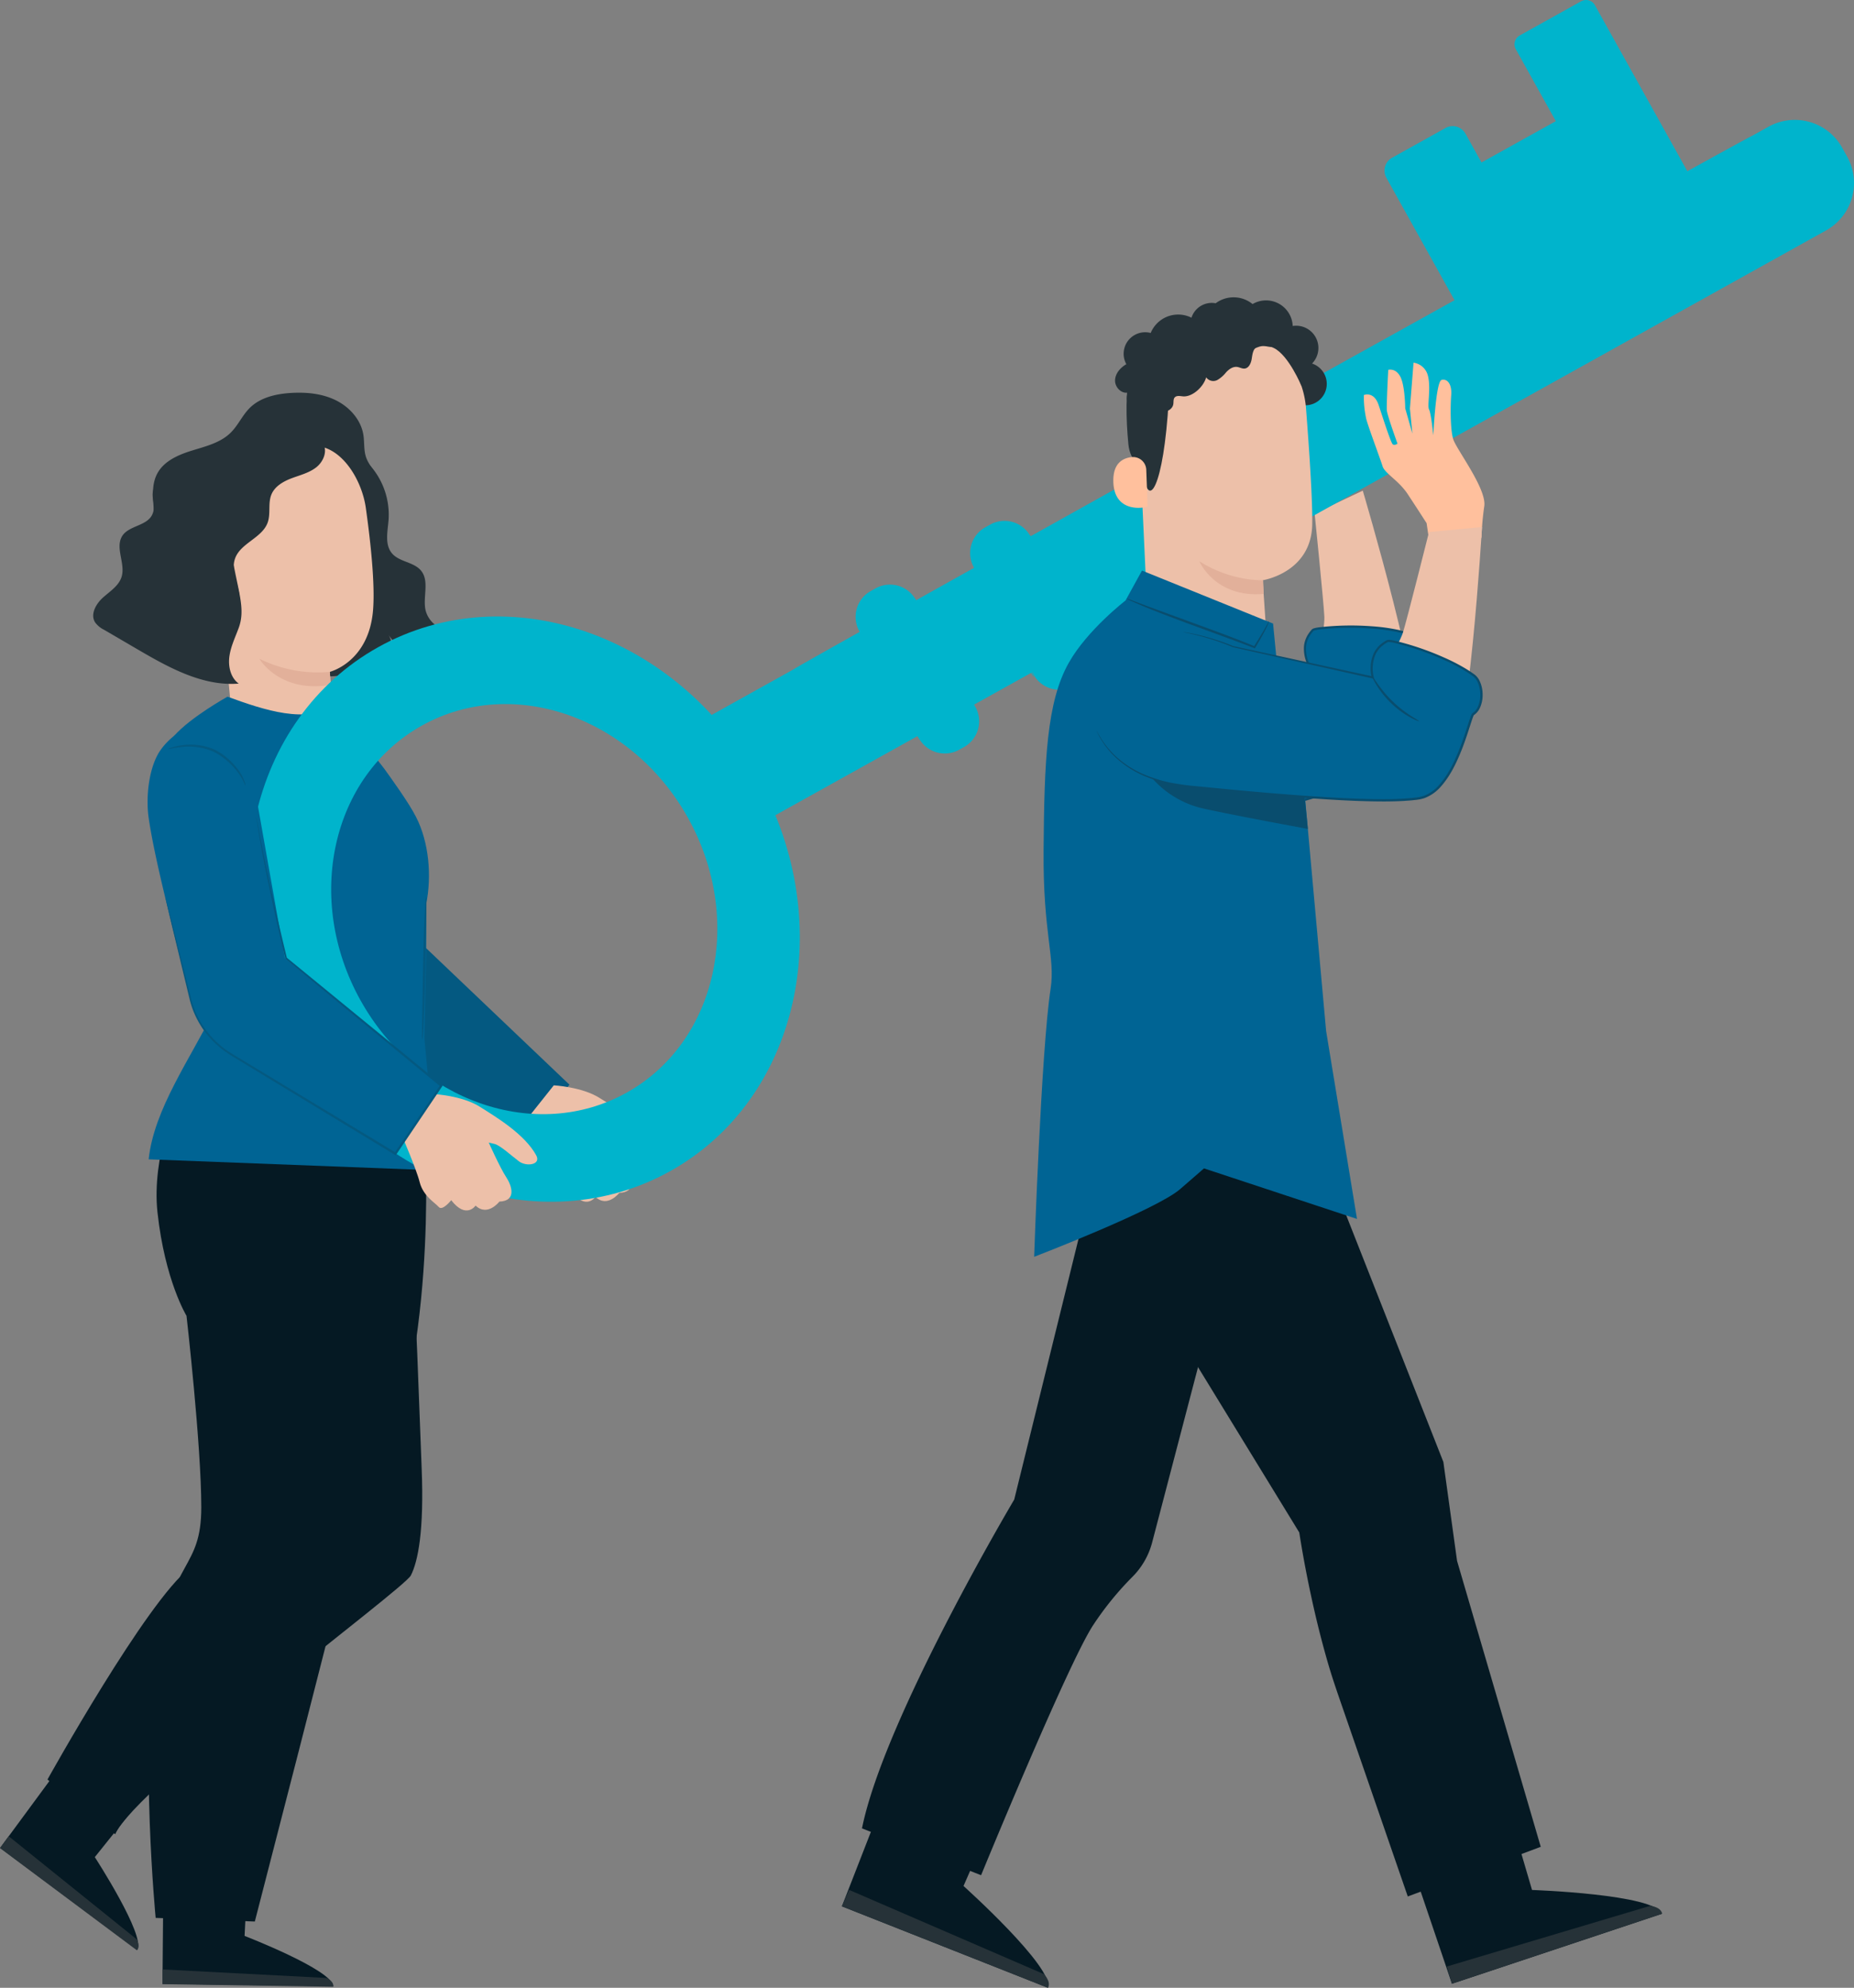 <svg xmlns="http://www.w3.org/2000/svg" xmlns:xlink="http://www.w3.org/1999/xlink" width="903" height="968.272" viewBox="0 0 903 968.272">
  <rect x="0" y="0" width="903" height="968.272" fill="#808080" stroke="none"/>
  <defs>
    <clipPath id="clip-path">
      <rect id="Rectangle_17871" data-name="Rectangle 17871" width="903" height="968.272" fill="#051923"/>
    </clipPath>
  </defs>
  <g id="Group_35834" data-name="Group 35834" transform="translate(0 0)">
    <g id="Group_35833" data-name="Group 35833" transform="translate(0 0)" clip-path="url(#clip-path)">
      <path id="Path_44294" data-name="Path 44294" d="M39.684,383.7.04,437.549l66.737,49.666c4.356-6.665-20.646-45.16-20.646-45.16L72.946,408.6Z" transform="translate(0.048 462.568)" fill="#051923"/>
      <path id="Path_44295" data-name="Path 44295" d="M0,411.33l4.219-5.785,62.353,50.207s1.987,3.518.082,5.349Z" transform="translate(0 488.897)" fill="#263238"/>
      <path id="Path_44296" data-name="Path 44296" d="M188.437,312.329c1.209,6.751,3.086,64.163,4.3,94.439s-1.806,45.189-5.267,51.969-134.057,103.029-144,126.077L10.486,558.151S58.913,471.037,79.7,455.221s60.478-30.377,60.478-30.377L128.881,259l54.227-2.955Z" transform="translate(12.641 308.669)" fill="#051923"/>
      <path id="Path_44297" data-name="Path 44297" d="M36.459,407.836,35.881,474.7l83.182,1.147c-.377-7.953-43.191-24.5-43.191-24.5L78,408.52Z" transform="translate(43.256 491.659)" fill="#051923"/>
      <path id="Path_44298" data-name="Path 44298" d="M35.877,442.129l.029-7.161,79.948,4.155s3.67,1.685,3.2,4.285Z" transform="translate(43.251 524.367)" fill="#263238"/>
      <path id="Path_44299" data-name="Path 44299" d="M59.085,423.758c-.176.368-2.031-.218-4.329-.095-2.3.079-4.1.825-4.3.474-.232-.3,1.533-1.778,4.241-1.886,2.706-.13,4.594,1.191,4.391,1.506" transform="translate(60.797 509.027)" fill="#263238"/>
      <path id="Path_44300" data-name="Path 44300" d="M167.5,281.01c0,3.915,6.325,102.729-25.975,174.18,0,0-11.191,22.355-13.149,32.143s-43.844,171.82-43.844,171.82l-48.3-1.764s-7.733-81.192.1-128.174,22.128-41.5,22.128-71.841S51.26,364.1,51.26,364.1s-10.551-17.192-14.149-50.507c-2.922-27.071,9.81-56.06,9.81-56.06l12.607-22.307,106.545-5.582Z" transform="translate(39.58 276.844)" fill="#051923"/>
      <path id="Path_44301" data-name="Path 44301" d="M92.494,161.305S63.72,156.23,66.5,193.133c1.665,22.1,8.152,59.9,11.747,84.064,1.242,8.348,3.968,23.31,15.015,32.088l79.179,54.8,24.989-29.876-70.7-67.352-11.111-66.6Z" transform="translate(79.939 194.174)" fill="#045981"/>
      <path id="Path_44302" data-name="Path 44302" d="M109.593,100.882a36.22,36.22,0,0,1,13.454,30.7c-.437,5.633-1.992,12.062,1.674,16.363,3.628,4.259,10.752,4.135,14.23,8.516,4.093,5.159.666,12.834,2.131,19.254a13.04,13.04,0,0,0,13.864,9.687,50.877,50.877,0,0,1-25.222,10.944q-3.527-4.532-7.055-9.06c2.673,3.172,1.963,8.227-.629,11.469s-6.59,5-10.545,6.259a64.546,64.546,0,0,1-56.574-9.195" transform="translate(66.208 121.616)" fill="#263238"/>
      <path id="Path_44303" data-name="Path 44303" d="M32.133,167.718c1.412-4.318,3.78-8.321,4.729-12.766,2.042-9.55-2.611-20.3,2.022-28.9,3.3-6.12,10.324-9.115,16.967-11.162s13.774-3.78,18.727-8.657c3.633-3.575,5.7-8.5,9.321-12.089,5.161-5.115,12.779-6.846,20.031-7.291,7.446-.457,15.145.258,21.844,3.544s12.258,9.457,13.452,16.822c.582,3.591.141,7.355,1.273,10.812,1.246,3.8,4.23,6.76,6.072,10.311a19.13,19.13,0,0,1-4.784,22.933L90.661,217.314c-10.739,4.056-36.76-.849-45.061-8.782s-17.031-29.9-13.467-40.813" transform="translate(37.75 104.559)" fill="#263238"/>
      <path id="Path_44304" data-name="Path 44304" d="M122.735,128.729c-2.109-14.993-13.509-32.71-28.4-29.969L48.373,114.21c-4.524.834-1.286,8.209-.843,12.788l9.993,103.655c-.075.024-6.209,4.433-8.425,3.582a.624.624,0,0,0-.743.933c5.52,8.015,31.579,43.054,58.433,32.357,6-2.389-.629-21.292.075-28.295l-.8-17.891c-.6-9.133-.882-12.876-.871-12.792,0,0,19-4.673,21.058-30.092,1.023-12.642-1.176-33.07-3.518-49.726" transform="translate(55.448 118.718)" fill="#edc0a9"/>
      <path id="Path_44305" data-name="Path 44305" d="M91.6,151.876a64.057,64.057,0,0,1-34.32-6.387s9.808,16.976,34.761,12.7Z" transform="translate(69.047 175.391)" fill="#e2b09a"/>
      <path id="Path_44306" data-name="Path 44306" d="M43.647,118.452c2.318-3.569,6.486-5.406,10.456-6.939a231.526,231.526,0,0,1,53.235-13.557c2.267,3.736.172,8.82-3.249,11.539s-7.816,3.8-11.908,5.326-8.288,3.888-9.976,7.92c-1.793,4.288-.28,9.365-1.855,13.736-2.711,7.523-13.207,9.949-15.875,17.488-2.018,5.7,1.284,11.769,2.111,17.761a21.61,21.61,0,0,1-21.222,24.6q-1.869-32.382-3.738-64.759c-.26-4.5-.432-9.34,2.02-13.116" transform="translate(50.011 118.089)" fill="#263238"/>
      <path id="Path_44307" data-name="Path 44307" d="M25.354,163.87c3.41-3.055,7.684-5.7,9.043-10.068,1.978-6.37-3.136-13.851.159-19.649,3-5.289,11.853-5.022,14.643-10.426,2.181-4.219-.322-7.953.505-11.658s6.089-6.956,9.861-6.513l29.479,42.723c2.737,14.334,5.492,21.963,2.415,30.346-1.689,4.6-3.888,9.082-4.55,13.937s.578,10.353,4.548,13.224c-17.627,1.383-34.144-7.843-49.408-16.762l-16.156-9.44a11.822,11.822,0,0,1-4.44-3.7c-2.367-3.919.492-8.961,3.9-12.016" transform="translate(24.815 127.202)" fill="#263238"/>
      <path id="Path_44308" data-name="Path 44308" d="M168,279.326V254.918c2.73-13.683,1.436-29.918-4.927-42.43-3.712-7.294-12.21-18.921-15.311-23.275l-24.3-31.5c-13.361,9.729-34.283,2.7-52.234-3.84,0,0-17.735,9.81-25.983,19.043-8.666,9.693,20.964,131.11,20.964,131.11-13.427,26.861-30.756,50.663-33.385,75.2l140.272,5.4-5.962-64.315Z" transform="translate(39.58 185.494)" fill="#006494"/>
      <path id="Path_44309" data-name="Path 44309" d="M93.3,267.764a12.738,12.738,0,0,1-.108-2.748c.024-2,.051-4.5.086-7.475.106-6.557.247-15.152.4-24.656.183-9.634.434-18.354.739-24.664.15-3.154.307-5.706.45-7.468a12.6,12.6,0,0,1,.34-2.728,12.738,12.738,0,0,1,.108,2.748c-.022,2-.051,4.5-.084,7.475-.108,6.557-.249,15.152-.406,24.66-.183,9.629-.434,18.35-.739,24.658-.15,3.156-.307,5.708-.45,7.468a12.608,12.608,0,0,1-.34,2.73" transform="translate(112.349 238.725)" fill="#045981"/>
      <path id="Path_44310" data-name="Path 44310" d="M130.914,239.708s13.661.741,22.139,6.045,22.069,13.535,27.684,23.762c2.578,4.693-4.771,5.686-8.4,2.96s-9.182-7.858-11.939-8.489l-2.757-.631s5.536,12.329,8.394,16.663,5.329,11.736-3.224,12.075c0,0-5.77,7.5-11.595,1.943,0,0-4.546,6.8-11.866-2.633,0,0-4.263,5.4-6.043,3.339S125.7,289.4,124,282.659s-8.855-23.136-8.855-23.136Z" transform="translate(138.81 288.975)" fill="#edc0a9"/>
      <path id="Path_44311" data-name="Path 44311" d="M275.636,208.51c1.531.02,64.148-6.575,64.148-6.575s5.3-25.463,5.02-32.079-4.746-50.4-4.746-50.4l23.454-11.094S394.854,214.059,388,222.846s-19.693,16.639-20.8,16.685-60.665,26.44-102.121,12.724,10.551-43.744,10.551-43.744" transform="translate(300.235 130.639)" fill="#edc0a9"/>
      <path id="Path_44312" data-name="Path 44312" d="M236.224,229.357c9.226,9.144,25.106,16.751,51.6,10.137,52.414-13.088,91.686-24.162,107.312-32.644s9.528-45.831,10.842-47.527c3.961-5.11-.384-16.1-6.021-17.812-16.025-4.854-43.939-2.942-45.335-1.478-8.235,8.635-.723,19.144-.723,19.144l-69.108,9.051a114.994,114.994,0,0,0-25.388,1.625" transform="translate(284.776 166.845)" fill="#006494"/>
      <path id="Path_44313" data-name="Path 44313" d="M259.4,170.148s.558-.146,1.659-.357,2.739-.485,4.894-.756a112.741,112.741,0,0,1,18.853-.792l-.055,0,69.08-9.259-.333.768a18.387,18.387,0,0,1-3.18-11.35,12.987,12.987,0,0,1,1.976-5.871,17.329,17.329,0,0,1,1.906-2.514,3.32,3.32,0,0,1,.9-.485l.79-.2c.527-.139,1.037-.185,1.559-.282a136.064,136.064,0,0,1,25.77-.543,89.988,89.988,0,0,1,13.405,1.846c1.118.258,2.228.58,3.348.869a8.455,8.455,0,0,1,3.165,1.842,15.618,15.618,0,0,1,3.893,6,15,15,0,0,1,.915,7.186,8.475,8.475,0,0,1-1.39,3.513c-.205.216-.176.82-.205,1.394l.02,1.758c.165,4.74.384,9.57.26,14.435-.207,6.93-.814,13.908-3.286,20.342a19.972,19.972,0,0,1-5.748,8.441,20.261,20.261,0,0,1-4.354,2.6c-1.469.779-3,1.378-4.493,2.073-6.026,2.587-12.1,4.691-18.07,6.672s-11.855,3.771-17.616,5.459c-23.052,6.711-44.016,11.969-61.623,16.358a120.115,120.115,0,0,1-12.706,2.64,68.894,68.894,0,0,1-11.57.615,48.518,48.518,0,0,1-18.052-3.919,41.759,41.759,0,0,1-9.925-6.178,25.524,25.524,0,0,1-2.962-2.8c.055-.06,1.017.973,3.108,2.625a43.531,43.531,0,0,0,9.956,5.946,48.618,48.618,0,0,0,17.9,3.688,68.8,68.8,0,0,0,11.449-.7,121.026,121.026,0,0,0,12.609-2.7c17.576-4.488,38.515-9.828,61.521-16.588,5.75-1.7,11.621-3.5,17.571-5.483s12-4.093,17.971-6.663c1.467-.688,2.993-1.288,4.433-2.053a19.238,19.238,0,0,0,4.14-2.464,18.841,18.841,0,0,0,5.4-7.977c2.386-6.2,3-13.094,3.2-19.951.121-4.826-.093-9.605-.258-14.378l-.018-1.806c0-.307.018-.615.044-.942a3.684,3.684,0,0,1,.1-.547,2.712,2.712,0,0,1,.17-.382l.11-.176a7.33,7.33,0,0,0,1.187-3.017,13.87,13.87,0,0,0-.851-6.614,14.508,14.508,0,0,0-3.586-5.558,7.266,7.266,0,0,0-2.728-1.6c-1.1-.282-2.179-.6-3.275-.851a88.967,88.967,0,0,0-13.235-1.842,135.932,135.932,0,0,0-25.531.479c-.494.09-1.017.141-1.484.265l-.708.172a3.755,3.755,0,0,0-.459.205,16.159,16.159,0,0,0-1.782,2.342,11.961,11.961,0,0,0-1.846,5.419,17.45,17.45,0,0,0,2.964,10.692l.435.671-.768.1L284.824,168.8l-.024,0-.031,0a120.1,120.1,0,0,0-18.782.525c-2.153.225-3.8.452-4.9.613s-1.683.21-1.683.21" transform="translate(284.777 166.551)" fill="#094d6e"/>
      <path id="Path_44314" data-name="Path 44314" d="M717.423,40.047l2.415,4.336A26.408,26.408,0,0,1,709.607,80.3L177.267,376.616l-28.1-50.482L681.507,29.818a26.407,26.407,0,0,1,35.917,10.229" transform="translate(179.824 31.922)" fill="#00b4cc"/>
      <path id="Path_44315" data-name="Path 44315" d="M373.617,2.534l65.189,117.111L400.268,141.1,335.079,23.985a4.933,4.933,0,0,1,1.912-6.709L366.907.622a4.936,4.936,0,0,1,6.709,1.912" transform="translate(403.198 0)" fill="#00b4cc"/>
      <path id="Path_44316" data-name="Path 44316" d="M345.185,31.538l47.5,85.33a7.153,7.153,0,0,1-2.77,9.729l-26.036,14.493a7.155,7.155,0,0,1-9.731-2.772l-47.5-85.328a7.155,7.155,0,0,1,2.772-9.731l26.034-14.493a7.155,7.155,0,0,1,9.731,2.772" transform="translate(368.585 33.589)" fill="#00b4cc"/>
      <rect id="Rectangle_17870" data-name="Rectangle 17870" width="68.496" height="60.468" transform="matrix(0.874, -0.486, 0.486, 0.874, 717.186, 81.583)" fill="#00b4cc"/>
      <path id="Path_44317" data-name="Path 44317" d="M642.356,29.966c.154.278-104.315,58.722-233.312,130.525C280,232.321,175.305,290.3,175.151,290.026s104.3-58.711,233.334-130.539C537.48,87.684,642.2,29.69,642.356,29.966" transform="translate(211.15 36.123)" fill="#00b4cc"/>
      <path id="Path_44318" data-name="Path 44318" d="M75.294,342.067c39.241,70.5,122.019,99.277,184.89,64.282s82.028-120.517,42.787-191.014-122.021-99.28-184.892-64.282S36.051,271.567,75.294,342.067M268.9,234.3c27.5,49.4,14.074,109.326-29.982,133.849S136.859,372.5,109.363,323.1s-14.076-109.326,29.98-133.847S241.406,184.9,268.9,234.3" transform="translate(66.209 164.142)" fill="#00b4cc"/>
      <path id="Path_44319" data-name="Path 44319" d="M218.242,136.5,247.3,188.7a14.374,14.374,0,0,1-5.569,19.55l-2.362,1.315a14.371,14.371,0,0,1-19.55-5.569L190.761,151.8a14.377,14.377,0,0,1,5.569-19.552l2.362-1.315a14.375,14.375,0,0,1,19.55,5.569" transform="translate(227.779 155.657)" fill="#00b4cc"/>
      <path id="Path_44320" data-name="Path 44320" d="M243.538,122.425l29.053,52.194a14.374,14.374,0,0,1-5.569,19.55l-2.362,1.314a14.373,14.373,0,0,1-19.55-5.569L216.057,137.72a14.375,14.375,0,0,1,5.569-19.55l2.362-1.315a14.375,14.375,0,0,1,19.55,5.569" transform="translate(258.274 138.684)" fill="#00b4cc"/>
      <path id="Path_44321" data-name="Path 44321" d="M201.958,132.061c.278-.152,7.022,11.685,15.062,26.433s14.334,26.835,14.056,26.987-7.022-11.683-15.064-26.438-14.332-26.83-14.054-26.982" transform="translate(243.456 159.202)" fill="#00b4cc"/>
      <path id="Path_44322" data-name="Path 44322" d="M190.351,140.363c.278-.154,6.859,11.142,14.7,25.227s13.974,25.635,13.7,25.789-6.859-11.138-14.7-25.229-13.974-25.633-13.7-25.787" transform="translate(229.463 169.21)" fill="#00b4cc"/>
      <path id="Path_44323" data-name="Path 44323" d="M227.41,118.175c.278-.154,7.135,11.636,15.313,26.33s14.59,26.738,14.312,26.892-7.133-11.634-15.315-26.332-14.587-26.735-14.309-26.89" transform="translate(274.139 142.462)" fill="#00b4cc"/>
      <path id="Path_44324" data-name="Path 44324" d="M215.195,125.549c.278-.15,6.989,11.561,14.991,26.16s14.261,26.561,13.983,26.713-6.989-11.557-14.991-26.16-14.261-26.561-13.983-26.713" transform="translate(259.414 151.351)" fill="#00b4cc"/>
      <path id="Path_44325" data-name="Path 44325" d="M317.626,118.191a10.424,10.424,0,0,0,4.453-20.258,10.844,10.844,0,0,0-9.42-18.3,12.981,12.981,0,0,0-19.55-10.675,14.591,14.591,0,0,0-17.966-.393,10.378,10.378,0,0,0-9.195,17.589" transform="translate(316.958 79.158)" fill="#263238"/>
      <path id="Path_44326" data-name="Path 44326" d="M286.842,71.64l2.289.007a44.226,44.226,0,0,1,43.965,40.8c1.659,21.374,3.218,45.008,3.041,56.473-.366,23.736-24.117,27.355-24.117,27.355l1.921,28.524-57.6-1.961L251.556,119.4C249.5,94.75,262.142,73.007,286.842,71.64" transform="translate(302.999 86.364)" fill="#edc0a9"/>
      <path id="Path_44327" data-name="Path 44327" d="M295.927,133.164s-15.161.865-31.074-9.2c0,0,7.635,17.968,31.327,15.9Z" transform="translate(319.289 149.446)" fill="#e2b09a"/>
      <path id="Path_44328" data-name="Path 44328" d="M333.941,103.136s-6.215-14.885-13.372-18.374c-8.665-4.226-12.43,5.287-20.692,2.951s-16.535-6.392-25-.024c-9.272,6.969-4.954,11.89-5.556,22.421-2.446,42.692-10.28,54.744-12.439,34.625-.236-2.206-6.345-3.977-7.223-13.288-1.138-12.075-1.559-26.735,1.162-35.293,2.294-7.214,6.425-12.19,13.824-17.669,11.681-8.648,27.688-8.785,38.557-7.66s31.79,13.7,30.743,32.311" transform="translate(299.905 84.786)" fill="#263238"/>
      <path id="Path_44329" data-name="Path 44329" d="M261.907,107.2a6.444,6.444,0,0,0-6.939-6.231c-4.426.408-9.36,2.907-9.1,12.055.47,16.228,16.667,12.411,16.683,11.943.009-.315-.39-10.979-.646-17.768" transform="translate(296.393 121.684)" fill="#ffc09d"/>
      <path id="Path_44330" data-name="Path 44330" d="M261.855,115.665c2.1,1.445,4.325,2.936,6.864,3.194s5.448-1.191,5.882-3.705c.2-1.129-.075-2.439.67-3.311.889-1.039,2.523-.708,3.882-.56,4.718.516,10.245-4.678,11.46-9.265a4.236,4.236,0,0,0,5.657,1.191,15.234,15.234,0,0,0,3.922-3.465c1.429-1.628,3.434-3.081,5.578-2.77,1.2.174,2.32.891,3.527.787,2.133-.183,3.18-2.673,3.509-4.788s.589-4.581,2.4-5.726c1.676-1.061,3.842-.439,5.8-.143s4.495-.157,5-2.073a3.861,3.861,0,0,0-.717-2.947,10.512,10.512,0,0,0-12.4-4.016,14.245,14.245,0,0,0-26.164-2.841,14.458,14.458,0,0,0-23.127,5.2,10.479,10.479,0,0,0-11.861,15.207c-2.92,1.659-5.428,4.55-5.5,7.907s3.191,6.716,6.436,5.842A5.8,5.8,0,0,0,262.7,115.2" transform="translate(296.855 81.774)" fill="#263238"/>
      <path id="Path_44331" data-name="Path 44331" d="M359.19,393.223l15.67,53.361s59.5,1.994,63.356,11.575l-102.374,34.1-27.825-82.14Z" transform="translate(371.325 474.043)" fill="#051923"/>
      <path id="Path_44332" data-name="Path 44332" d="M418.59,420.921s5.218.465,5.772,3.846l-102.372,34.1-2.481-8.39Z" transform="translate(385.179 507.433)" fill="#263238"/>
      <path id="Path_44333" data-name="Path 44333" d="M267.45,404.339l-22.291,50.952s44.3,39.768,41.1,49.587L185.916,465.2l31.475-80.813Z" transform="translate(224.128 463.394)" fill="#051923"/>
      <path id="Path_44334" data-name="Path 44334" d="M284.31,458.433s3.7,3.71,1.95,6.656L185.915,425.417l3.494-8.022Z" transform="translate(224.127 503.182)" fill="#263238"/>
      <path id="Path_44335" data-name="Path 44335" d="M221.146,413.46c-.382.366-2.362-1.2-5.207-2.106-2.825-.964-5.348-.887-5.437-1.407-.143-.468,2.678-1.449,6.012-.333,3.341,1.09,5.024,3.558,4.632,3.847" transform="translate(253.76 493.183)" fill="#fff"/>
      <path id="Path_44336" data-name="Path 44336" d="M299.667,266.536,264.5,409.141S201.088,515.9,190.356,569.307l58.01,22.814s42.185-102.884,54.556-121.77a151.081,151.081,0,0,1,19.1-23.524,36.9,36.9,0,0,0,9.625-16.683L358.272,328.4Z" transform="translate(229.48 321.317)" fill="#051923"/>
      <path id="Path_44337" data-name="Path 44337" d="M233.127,281.473s4.89,38.18,41.645,55.11l77.461,126.152s6.083,41.016,17.77,75.592c11.6,34.316,34.971,101.154,34.971,101.154l63.716-23.813L428.081,476.844,421.438,428.7,358.218,267.8l-54.3-32.558Z" transform="translate(281.042 283.59)" fill="#051923"/>
      <path id="Path_44338" data-name="Path 44338" d="M233.127,281.681s.379-.278,1.162-.805q1.211-.8,3.513-2.34c3.138-2.071,7.755-5.117,13.758-9.08,12.1-7.949,29.783-19.563,52.183-34.276l.168-.11.174.1,54.342,32.483.119.071.051.13c17.691,44.927,39.283,99.761,63.341,160.852l.022.06.009.064c2.106,15.214,4.36,31.506,6.663,48.142l-.018-.079c10.979,37.512,22.715,77.615,34.814,118.957q2.921,9.985,5.809,19.863l.15.514-.5.185-63.718,23.8-.545.2-.187-.547c-11.052-32-21.691-62.811-31.786-92.046-2.534-7.3-5.029-14.528-7.1-21.769-2.091-7.232-3.95-14.413-5.635-21.513q-5.015-21.315-8.156-41.535l.064.179c-31.687-51.748-58.063-94.822-77.3-126.247l.128.115a72.282,72.282,0,0,1-24.338-18.493,76.5,76.5,0,0,1-11.895-19.089,77.543,77.543,0,0,1-4.424-13.145c-.375-1.52-.576-2.686-.71-3.467s-.154-1.184-.154-1.184.079.39.234,1.169.386,1.937.785,3.445a81.064,81.064,0,0,0,4.554,13.057,76.833,76.833,0,0,0,11.958,18.917A71.956,71.956,0,0,0,274.9,336.521l.082.038.046.077,77.615,126.057.051.079.015.1c2.12,13.41,4.845,27.267,8.2,41.442,1.689,7.084,3.553,14.246,5.646,21.455,2.073,7.214,4.565,14.411,7.111,21.718,10.115,29.226,20.772,60.024,31.846,92.015l-.732-.342c20.728-7.748,42.015-15.708,63.711-23.82l-.348.7q-2.888-9.875-5.812-19.863c-12.086-41.345-23.811-81.452-34.777-118.966l-.013-.04,0-.042C425.24,460.487,423,444.2,420.9,428.979l.033.121-63.1-160.944.17.2c-20.229-12.17-38.447-23.127-54.252-32.635l.34,0c-22.428,14.561-40.13,26.056-52.249,33.925l-13.886,8.972-3.591,2.3c-.809.514-1.242.765-1.242.765" transform="translate(281.042 283.383)" fill="#051923"/>
      <path id="Path_44339" data-name="Path 44339" d="M272.874,140.6s-18.562,14.3-27.589,30.262c-10.809,19.111-11.972,47.47-12.314,91.481-.315,40.727,5.774,52.033,3.421,67.374-4.6,29.98-8.017,130.581-8.017,130.581s59.479-22.874,71.1-32.977l11.623-10.1,74.521,24.627-15.042-91.565L360.264,236.136,347.05,175.594l-2.307-23.751L280.9,126.016Z" transform="translate(275.313 151.916)" fill="#006494"/>
      <path id="Path_44340" data-name="Path 44340" d="M317.908,143.094c.779.143-1.837,5.368-6.431,13.044l-.187.313-.351-.135c-6.473-2.508-15.024-5.664-24.376-9.076-10.547-3.842-20.073-7.413-26.888-10.194-3.41-1.389-6.149-2.561-8.026-3.41a17.112,17.112,0,0,1-2.865-1.429,17.133,17.133,0,0,1,3.035,1.017c2.126.8,4.865,1.828,8.149,3.066l26.989,9.872c9.354,3.412,17.885,6.67,24.307,9.338l-.536.176c4.771-7.569,7.613-12.536,7.179-12.583" transform="translate(299.917 159.37)" fill="#094d6e"/>
      <path id="Path_44341" data-name="Path 44341" d="M331.746,158.269s-4.709-7.338-9.177-14.113-11.193-10.084-12.272-13.632-7.018-19.234-7.969-23.145a49.67,49.67,0,0,1-1.138-11.508s4.868-2.089,7.212,4.892c1.409,4.191,5.9,18.416,6.868,19.115s2.311-.324,2.311-.324-4.98-13.685-5.2-16.266.688-19.684.688-19.684,3.549-1.076,5.865,3.277,2.4,15.461,2.4,15.461l3.5,12.316-1.215-12.181L325.387,80.1a8.422,8.422,0,0,1,7.049,6.559c1.482,6.05-.476,14.466.521,16.268s2.062,12.6,2.062,12.6,1.211-26.259,4.007-27.016,5.11,2.042,4.709,7.34-.5,16.484.953,21.431S361.075,141.448,359.842,150a139.757,139.757,0,0,0-1.37,15.395H332.8Z" transform="translate(363.083 96.564)" fill="#ffc09d"/>
      <path id="Path_44342" data-name="Path 44342" d="M293.773,180.626c1.431.54,62.551,15.67,62.551,15.67s13.654-22.137,15.646-28.454,12.7-49,12.7-49L410.5,116.4s-6.531,110.047-15.966,115.976-24.184,8.935-25.236,8.6-66.045,4.195-100.35-22.823,24.821-37.534,24.821-37.534" transform="translate(311.328 140.327)" fill="#edc0a9"/>
      <path id="Path_44343" data-name="Path 44343" d="M255.071,172.141a46.736,46.736,0,0,0,24.991,14.7c16.219,3.573,50.721,9.885,50.721,9.885L329.1,179.79l-75.09-8.037" transform="translate(306.215 207.054)" fill="#094d6e"/>
      <path id="Path_44344" data-name="Path 44344" d="M242.154,187.634c5.56,11.74,17.9,24.3,45.059,27.1,53.738,5.549,94.432,8.513,112.012,5.862s24.57-39.845,26.383-40.992c5.465-3.456,5.126-15.271.408-18.8-13.414-10.024-40.31-17.732-42.121-16.83-10.684,5.313-7.2,17.75-7.2,17.75L308.635,146.7a115.12,115.12,0,0,0-24.422-7.117" transform="translate(291.925 168.273)" fill="#006494"/>
      <path id="Path_44345" data-name="Path 44345" d="M284.211,139.584s.576.053,1.681.229,2.741.476,4.861.955a112.822,112.822,0,0,1,17.995,5.679l-.053-.018c16.268,3.54,39.766,8.657,68.1,14.823l-.576.609a18.4,18.4,0,0,1,.876-11.756,12.982,12.982,0,0,1,3.86-4.846,17.089,17.089,0,0,1,2.647-1.716,3.274,3.274,0,0,1,1.01-.148l.809.084c.545.049,1.039.179,1.564.265a136.29,136.29,0,0,1,24.413,8.266,89.8,89.8,0,0,1,11.974,6.3c.964.622,1.9,1.3,2.854,1.956a8.44,8.44,0,0,1,2.347,2.81,15.584,15.584,0,0,1,1.617,6.969,14.972,14.972,0,0,1-1.588,7.067,8.46,8.46,0,0,1-2.5,2.83c-.267.135-.445.71-.668,1.242l-.58,1.659c-1.458,4.513-2.9,9.129-4.671,13.661-2.554,6.445-5.5,12.8-10.02,18.006a19.946,19.946,0,0,1-8.275,5.977,20.182,20.182,0,0,1-4.98.957c-1.648.234-3.293.276-4.929.421-6.548.379-12.975.289-19.261.117s-12.433-.492-18.423-.869c-23.959-1.542-45.463-3.738-63.51-5.609a120.682,120.682,0,0,1-12.843-1.844,68.9,68.9,0,0,1-11.089-3.363,48.552,48.552,0,0,1-15.639-9.834,41.8,41.8,0,0,1-7.225-9.188,25.662,25.662,0,0,1-1.831-3.646c.071-.038.624,1.262,2.029,3.527a43.444,43.444,0,0,0,7.333,8.983,48.608,48.608,0,0,0,15.571,9.561,68.53,68.53,0,0,0,11,3.244,120.248,120.248,0,0,0,12.774,1.753c6.048.592,12.484,1.222,19.491,1.876,13.245,1.235,28.087,2.5,44,3.483,5.984.362,12.119.666,18.387.829s12.677.24,19.166-.143c1.614-.148,3.253-.19,4.868-.421a19.083,19.083,0,0,0,4.731-.906,18.826,18.826,0,0,0,7.794-5.659c4.356-5.02,7.283-11.29,9.806-17.669,1.76-4.495,3.187-9.063,4.656-13.606l.6-1.7c.106-.287.227-.571.364-.869a3.634,3.634,0,0,1,.278-.481,2.5,2.5,0,0,1,.291-.3l.163-.13a7.339,7.339,0,0,0,2.144-2.433,13.9,13.9,0,0,0,1.453-6.509,14.493,14.493,0,0,0-1.48-6.447,7.275,7.275,0,0,0-2.02-2.437c-.933-.637-1.844-1.306-2.788-1.917a89.146,89.146,0,0,0-11.817-6.239,135.7,135.7,0,0,0-24.168-8.244c-.494-.084-1-.216-1.484-.258l-.723-.079a3.415,3.415,0,0,0-.5.038,16.162,16.162,0,0,0-2.472,1.595,11.981,11.981,0,0,0-3.582,4.466,17.444,17.444,0,0,0-.856,11.063l.181.776-.757-.168c-28.3-6.339-51.764-11.594-68.012-15.231l-.024-.007-.029-.011a120.308,120.308,0,0,0-17.836-5.906c-2.1-.52-3.725-.869-4.819-1.092s-1.654-.377-1.654-.377" transform="translate(291.925 168.273)" fill="#094d6e"/>
      <path id="Path_44346" data-name="Path 44346" d="M325.946,171.42c-.055.124-1.8-.479-4.4-1.912a44.589,44.589,0,0,1-9.281-6.93,45.879,45.879,0,0,1-7.23-9.049c-1.526-2.547-2.206-4.257-2.084-4.318.324-.2,3.681,6.354,10.115,12.543,6.367,6.257,13.061,9.338,12.878,9.667" transform="translate(365.204 179.872)" fill="#094d6e"/>
      <path id="Path_44347" data-name="Path 44347" d="M104.436,241.634s13.661.741,22.139,6.045,22.069,13.535,27.684,23.762c2.578,4.693-4.771,5.686-8.4,2.96s-9.182-7.858-11.939-8.489l-2.757-.631s5.536,12.329,8.394,16.663,5.329,11.736-3.224,12.075c0,0-5.77,7.5-11.594,1.943,0,0-4.546,6.8-11.866-2.631,0,0-4.263,5.395-6.043,3.337s-7.607-5.344-9.31-12.084-8.855-23.136-8.855-23.136Z" transform="translate(106.89 291.297)" fill="#edc0a9"/>
      <path id="Path_44348" data-name="Path 44348" d="M55.673,160.083A32.873,32.873,0,0,0,38.487,172.99c-5.256,8.077-6.857,22.161-5.364,32.476,3.18,21.93,13.246,58.978,18.9,82.749,1.952,8.211,5.946,22.885,17.7,30.685l83.557,50.107,22.342-33.16L99.439,273.765,84.386,188.671Z" transform="translate(39.289 192.985)" fill="#006494"/>
      <path id="Path_44349" data-name="Path 44349" d="M36.506,219.158a5.7,5.7,0,0,1,.271.871c.168.631.4,1.487.688,2.585.6,2.333,1.453,5.686,2.552,9.985,2.188,8.747,5.337,21.336,9.241,36.94a43.2,43.2,0,0,0,13.754,21.8c3.518,3.15,7.88,5.452,12.214,8.123q6.531,3.934,13.441,8.1l60.193,36.354-.77.17c2.554-3.793,5.284-7.845,8.037-11.934,4.863-7.212,9.649-14.314,14.305-21.224l.113.759c-28.69-23.619-54.713-45.044-75.515-62.167l-.115-.095-.033-.143c-4.991-20.986-8.61-38.162-10.882-50.112-1.147-5.97-1.934-10.639-2.442-13.811-.227-1.548-.4-2.75-.532-3.619-.112-.816-.137-1.24-.137-1.24s.113.41.267,1.22c.157.862.375,2.058.655,3.6.591,3.156,1.456,7.808,2.673,13.76,2.417,11.91,6.164,29.053,11.253,50l-.148-.236c20.847,17.073,46.925,38.427,75.676,61.971l.4.329-.289.43c-4.656,6.91-9.44,14.014-14.3,21.228l-8.041,11.932-.3.454-.468-.282c-21.444-13-41.742-25.3-60.136-36.451q-6.891-4.185-13.412-8.147c-4.294-2.664-8.714-5.02-12.311-8.262a43.944,43.944,0,0,1-13.908-22.3c-3.758-15.644-6.791-28.266-8.9-37.035l-2.351-10.035c-.247-1.109-.441-1.974-.584-2.611a5.875,5.875,0,0,1-.161-.9" transform="translate(44.005 217.592)" fill="#045981"/>
      <path id="Path_44350" data-name="Path 44350" d="M37.127,166.6a5.148,5.148,0,0,1,1.7-.715,29.042,29.042,0,0,1,4.885-1.1,28.858,28.858,0,0,1,16.3,2.205,32.419,32.419,0,0,1,12.179,11.094,19.992,19.992,0,0,1,2.223,4.506,4.7,4.7,0,0,1,.388,1.8c-.2.066-.854-2.483-3.286-5.853A34.584,34.584,0,0,0,59.5,168.023a30.307,30.307,0,0,0-15.7-2.43c-4.133.4-6.619,1.206-6.674,1.012" transform="translate(44.757 198.27)" fill="#045981"/>
    </g>
  </g>
</svg>
